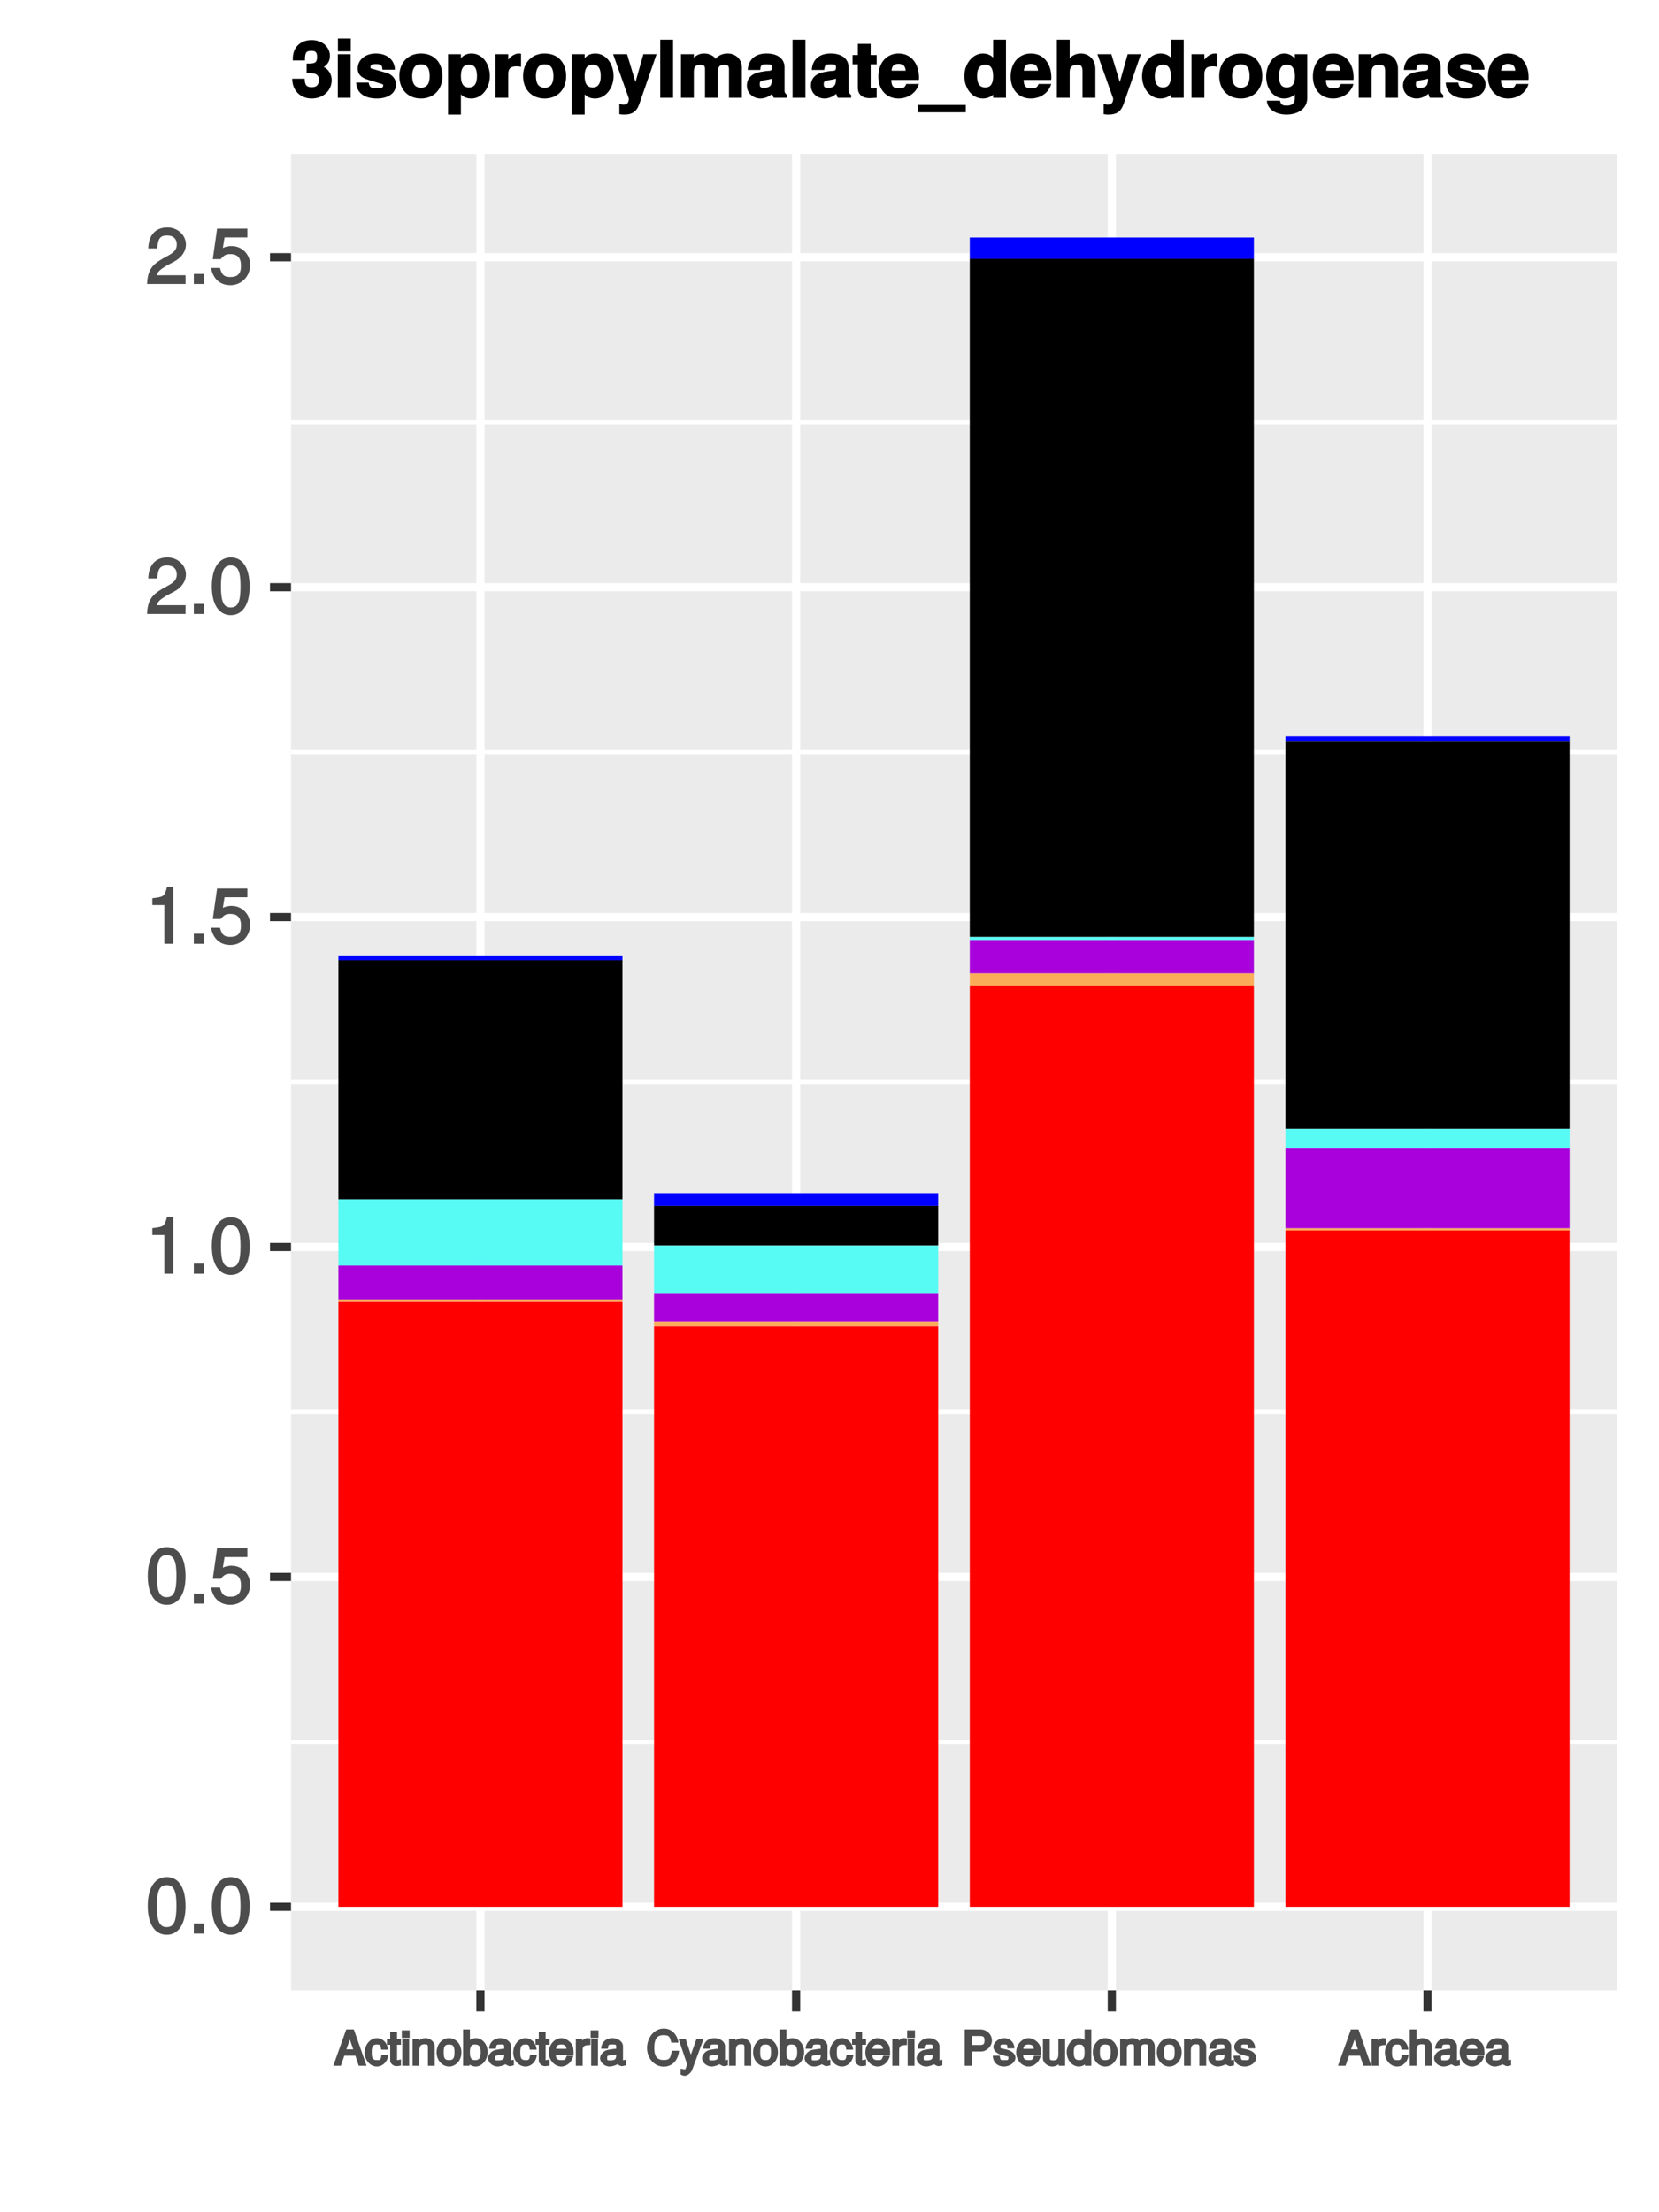 <?xml version="1.0" encoding="UTF-8"?>
<svg xmlns="http://www.w3.org/2000/svg" xmlns:xlink="http://www.w3.org/1999/xlink" width="216pt" height="288pt" viewBox="0 0 216 288" version="1.1">
<defs>
<g>
<symbol overflow="visible" id="glyph0-0">
<path style="stroke:none;" d=""/>
</symbol>
<symbol overflow="visible" id="glyph0-1">
<path style="stroke:none;" d="M 5.203 -3.547 C 5.203 -6 4.297 -7.359 2.75 -7.359 C 1.219 -7.359 0.281 -5.984 0.281 -3.594 C 0.281 -1.203 1.234 0.156 2.75 0.156 C 4.25 0.156 5.203 -1.203 5.203 -3.547 Z M 4.016 -3.625 C 4.016 -1.609 3.703 -0.844 2.734 -0.844 C 1.797 -0.844 1.469 -1.656 1.469 -3.594 C 1.469 -5.531 1.797 -6.312 2.75 -6.312 C 3.703 -6.312 4.016 -5.516 4.016 -3.625 Z M 4.016 -3.625 "/>
</symbol>
<symbol overflow="visible" id="glyph0-2">
<path style="stroke:none;" d="M 2.047 -0.125 L 2.047 -1.312 L 0.719 -1.312 L 0.719 0 L 2.047 0 Z M 2.047 -0.125 "/>
</symbol>
<symbol overflow="visible" id="glyph0-3">
<path style="stroke:none;" d="M 5.266 -2.484 C 5.266 -3.875 4.203 -4.938 2.844 -4.938 C 2.344 -4.938 1.828 -4.766 1.719 -4.688 L 1.938 -6.062 L 4.906 -6.062 L 4.906 -7.203 L 0.969 -7.203 L 0.406 -3.234 L 1.438 -3.234 C 1.891 -3.766 2.125 -3.891 2.688 -3.891 C 3.625 -3.891 4.078 -3.406 4.078 -2.359 C 4.078 -1.344 3.641 -0.906 2.688 -0.906 C 1.906 -0.906 1.578 -1.156 1.344 -2.094 L 0.172 -2.094 C 0.484 -0.547 1.438 0.156 2.703 0.156 C 4.125 0.156 5.266 -0.984 5.266 -2.484 Z M 5.266 -2.484 "/>
</symbol>
<symbol overflow="visible" id="glyph0-4">
<path style="stroke:none;" d="M 3.609 -0.125 L 3.609 -7.359 L 2.781 -7.359 C 2.438 -6.125 2.375 -6.125 0.875 -5.938 L 0.875 -5.047 L 2.438 -5.047 L 2.438 0 L 3.609 0 Z M 3.609 -0.125 "/>
</symbol>
<symbol overflow="visible" id="glyph0-5">
<path style="stroke:none;" d="M 5.25 -5.141 C 5.25 -6.344 4.188 -7.359 2.844 -7.359 C 1.391 -7.359 0.406 -6.484 0.344 -4.625 L 1.516 -4.625 C 1.594 -5.953 1.938 -6.312 2.812 -6.312 C 3.609 -6.312 4.062 -5.875 4.062 -5.125 C 4.062 -4.562 3.766 -4.188 3.141 -3.812 L 2.219 -3.297 C 0.734 -2.453 0.266 -1.688 0.188 0 L 5.203 0 L 5.203 -1.141 L 1.484 -1.141 C 1.562 -1.578 1.844 -1.859 2.703 -2.375 L 3.703 -2.906 C 4.703 -3.438 5.25 -4.266 5.25 -5.141 Z M 5.25 -5.141 "/>
</symbol>
<symbol overflow="visible" id="glyph1-0">
<path style="stroke:none;" d=""/>
</symbol>
<symbol overflow="visible" id="glyph1-1">
<path style="stroke:none;" d="M 4.109 -0.188 L 2.516 -4.734 L 1.531 -4.734 L -0.156 0 L 0.828 0 L 1.281 -1.312 L 2.719 -1.312 L 3.156 0 L 4.172 0 Z M 2.688 -2.141 L 1.547 -2.141 L 2.203 -3.953 L 1.812 -3.953 L 2.438 -2.141 Z M 2.688 -2.141 "/>
</symbol>
<symbol overflow="visible" id="glyph1-2">
<path style="stroke:none;" d="M 2.859 -1.438 L 2.188 -1.438 C 2.078 -0.75 2.016 -0.734 1.594 -0.734 C 1.031 -0.734 0.906 -0.984 0.906 -1.719 C 0.906 -2.516 1.031 -2.766 1.578 -2.766 C 2 -2.766 2.062 -2.703 2.141 -2.094 L 3.031 -2.094 C 2.953 -3.031 2.281 -3.594 1.578 -3.594 C 0.734 -3.594 -0.016 -2.766 -0.016 -1.719 C -0.016 -0.703 0.719 0.094 1.578 0.094 C 2.328 0.094 3 -0.547 3.062 -1.438 Z M 2.859 -1.438 "/>
</symbol>
<symbol overflow="visible" id="glyph1-3">
<path style="stroke:none;" d="M 1.719 -0.188 L 1.719 -0.828 C 1.453 -0.766 1.375 -0.75 1.281 -0.75 C 1.062 -0.75 1.203 -0.641 1.203 -0.859 L 1.203 -2.734 L 1.719 -2.734 L 1.719 -3.5 L 1.203 -3.5 L 1.203 -4.375 L 0.312 -4.375 L 0.312 -3.5 L -0.109 -3.5 L -0.109 -2.734 L 0.312 -2.734 L 0.312 -0.641 C 0.312 -0.312 0.719 0.047 1.109 0.047 C 1.234 0.047 1.359 0.031 1.719 -0.031 Z M 1.719 -0.188 "/>
</symbol>
<symbol overflow="visible" id="glyph1-4">
<path style="stroke:none;" d="M 1.109 -0.188 L 1.109 -3.5 L 0.219 -3.5 L 0.219 0 L 1.109 0 Z M 1.172 -3.797 L 1.172 -4.609 L 0.156 -4.609 L 0.156 -3.625 L 1.172 -3.625 Z M 1.172 -3.797 "/>
</symbol>
<symbol overflow="visible" id="glyph1-5">
<path style="stroke:none;" d="M 3.109 -0.188 L 3.109 -2.562 C 3.109 -3.078 2.531 -3.594 1.922 -3.594 C 1.453 -3.594 1.016 -3.359 0.75 -2.922 L 1.078 -2.797 L 1.078 -3.5 L 0.219 -3.5 L 0.219 0 L 1.109 0 L 1.109 -1.906 C 1.109 -2.562 1.266 -2.797 1.781 -2.797 C 2.172 -2.797 2.219 -2.734 2.219 -2.359 L 2.219 0 L 3.109 0 Z M 3.109 -0.188 "/>
</symbol>
<symbol overflow="visible" id="glyph1-6">
<path style="stroke:none;" d="M 3.25 -1.734 C 3.25 -2.812 2.531 -3.594 1.625 -3.594 C 0.75 -3.594 0.016 -2.812 0.016 -1.75 C 0.016 -0.703 0.75 0.094 1.641 0.094 C 2.516 0.094 3.25 -0.703 3.25 -1.734 Z M 2.344 -1.734 C 2.344 -1 2.188 -0.734 1.641 -0.734 C 1.078 -0.734 0.938 -0.984 0.938 -1.75 C 0.938 -2.516 1.078 -2.766 1.641 -2.766 C 2.203 -2.766 2.344 -2.516 2.344 -1.734 Z M 2.344 -1.734 "/>
</symbol>
<symbol overflow="visible" id="glyph1-7">
<path style="stroke:none;" d="M 3.328 -1.781 C 3.328 -2.812 2.625 -3.594 1.797 -3.594 C 1.359 -3.594 0.922 -3.375 0.688 -3.031 L 1.016 -2.891 L 1.016 -4.734 L 0.125 -4.734 L 0.125 0 L 0.969 0 L 0.969 -0.625 L 0.641 -0.5 C 0.875 -0.141 1.328 0.094 1.766 0.094 C 2.594 0.094 3.328 -0.766 3.328 -1.781 Z M 2.422 -1.766 C 2.422 -1.047 2.25 -0.734 1.703 -0.734 C 1.172 -0.734 1.016 -1.031 1.016 -1.75 C 1.016 -2.484 1.172 -2.797 1.703 -2.766 C 2.25 -2.766 2.422 -2.453 2.422 -1.766 Z M 2.422 -1.766 "/>
</symbol>
<symbol overflow="visible" id="glyph1-8">
<path style="stroke:none;" d="M 3.406 -0.188 L 3.406 -0.797 C 3.156 -0.734 3.125 -0.734 3.109 -0.734 C 2.922 -0.734 3.031 -0.641 3.031 -0.797 L 3.031 -2.562 C 3.031 -3.109 2.422 -3.594 1.656 -3.594 C 0.891 -3.594 0.219 -3.125 0.188 -2.219 L 1.062 -2.219 C 1.125 -2.781 1.156 -2.766 1.625 -2.766 C 2.078 -2.766 2.141 -2.781 2.141 -2.484 L 2.141 -2.359 C 2.141 -2.141 2.203 -2.234 1.812 -2.188 C 1.109 -2.094 1 -2.062 0.797 -1.984 C 0.438 -1.844 0.047 -1.375 0.047 -1 C 0.047 -0.422 0.641 0.094 1.281 0.094 C 1.688 0.094 2.203 -0.125 2.25 -0.172 C 2.203 -0.312 2.625 0.047 2.875 0.047 C 2.969 0.047 3.047 0.031 3.406 -0.062 Z M 2.141 -1.266 C 2.141 -0.812 1.875 -0.703 1.391 -0.703 C 1 -0.703 0.969 -0.672 0.969 -1.016 C 0.969 -1.344 1 -1.297 1.531 -1.375 C 2.062 -1.453 2.172 -1.469 2.141 -1.469 Z M 2.141 -1.266 "/>
</symbol>
<symbol overflow="visible" id="glyph1-9">
<path style="stroke:none;" d="M 3.266 -1.609 C 3.266 -2.062 3.234 -2.359 3.141 -2.594 C 2.938 -3.109 2.266 -3.594 1.688 -3.594 C 0.797 -3.594 0.047 -2.766 0.047 -1.734 C 0.047 -0.703 0.781 0.094 1.672 0.094 C 2.391 0.094 3.078 -0.5 3.234 -1.312 L 2.375 -1.312 C 2.172 -0.719 2.094 -0.734 1.688 -0.734 C 1.156 -0.734 0.969 -0.891 0.953 -1.422 L 3.266 -1.422 Z M 2.672 -1.922 C 2.672 -1.922 2.406 -2.156 2.438 -2.203 L 0.984 -2.203 C 1.016 -2.578 1.172 -2.766 1.672 -2.766 C 2.172 -2.766 2.344 -2.547 2.344 -2.047 Z M 2.672 -1.922 "/>
</symbol>
<symbol overflow="visible" id="glyph1-10">
<path style="stroke:none;" d="M 2.125 -2.891 L 2.125 -3.547 C 1.844 -3.594 1.797 -3.594 1.734 -3.594 C 1.406 -3.594 1.031 -3.344 0.734 -2.875 L 1.062 -2.75 L 1.062 -3.5 L 0.219 -3.5 L 0.219 0 L 1.109 0 L 1.109 -1.812 C 1.109 -2.516 1.156 -2.688 2.125 -2.703 Z M 2.125 -2.891 "/>
</symbol>
<symbol overflow="visible" id="glyph1-11">
<path style="stroke:none;" d="M 4.062 -1.953 L 3.312 -1.953 C 3.156 -0.953 3 -0.75 2.266 -0.75 C 1.391 -0.75 1.031 -1.234 1.031 -2.328 C 1.031 -3.438 1.375 -3.984 2.219 -3.984 C 2.906 -3.984 3.062 -3.859 3.25 -3.016 L 4.188 -3.016 C 3.984 -4.156 3.25 -4.844 2.281 -4.844 C 0.953 -4.844 0.094 -3.594 0.094 -2.312 C 0.094 -1.031 0.984 0.109 2.266 0.109 C 3.328 0.109 4.125 -0.641 4.266 -1.953 Z M 4.062 -1.953 "/>
</symbol>
<symbol overflow="visible" id="glyph1-12">
<path style="stroke:none;" d="M 2.875 -3.5 L 2.203 -3.5 L 1.266 -0.875 L 1.656 -0.875 L 0.781 -3.5 L -0.141 -3.5 L 0.984 -0.172 L 0.797 0.328 C 0.703 0.547 0.797 0.453 0.594 0.453 C 0.516 0.453 0.438 0.438 0.125 0.375 L 0.125 1.141 C 0.281 1.234 0.531 1.312 0.656 1.312 C 1.016 1.312 1.5 0.938 1.656 0.484 L 3.125 -3.5 Z M 2.875 -3.5 "/>
</symbol>
<symbol overflow="visible" id="glyph1-13">
<path style="stroke:none;" d="M 3.891 -3.266 C 3.891 -4.094 3.219 -4.734 2.359 -4.734 L 0.344 -4.734 L 0.344 0 L 1.297 0 L 1.297 -1.859 L 2.484 -1.859 C 3.203 -1.859 3.891 -2.547 3.891 -3.266 Z M 2.922 -3.297 C 2.922 -2.812 2.797 -2.703 2.266 -2.703 L 1.297 -2.703 L 1.297 -3.875 L 2.266 -3.875 C 2.797 -3.875 2.922 -3.781 2.922 -3.297 Z M 2.922 -3.297 "/>
</symbol>
<symbol overflow="visible" id="glyph1-14">
<path style="stroke:none;" d="M 2.953 -1.062 C 2.953 -1.531 2.484 -1.938 1.859 -2.094 L 1.391 -2.203 C 0.984 -2.297 1 -2.25 1 -2.484 C 1 -2.766 1.062 -2.766 1.469 -2.766 C 1.875 -2.766 1.891 -2.781 1.906 -2.266 L 2.812 -2.266 C 2.812 -3.062 2.219 -3.594 1.484 -3.594 C 0.75 -3.594 0.078 -3.031 0.078 -2.453 C 0.078 -1.969 0.531 -1.547 1.281 -1.375 L 1.75 -1.25 C 2.094 -1.172 2.031 -1.25 2.031 -1.016 C 2.031 -0.719 1.938 -0.734 1.5 -0.734 C 1.047 -0.734 0.984 -0.656 0.906 -1.312 L 0 -1.312 C 0.031 -0.406 0.641 0.094 1.453 0.094 C 2.25 0.094 2.953 -0.453 2.953 -1.062 Z M 2.953 -1.062 "/>
</symbol>
<symbol overflow="visible" id="glyph1-15">
<path style="stroke:none;" d="M 3.078 -0.188 L 3.078 -3.5 L 2.203 -3.5 L 2.203 -1.594 C 2.203 -0.953 2.062 -0.703 1.531 -0.703 C 1.141 -0.703 1.078 -0.766 1.078 -1.141 L 1.078 -3.5 L 0.188 -3.5 L 0.188 -0.953 C 0.188 -0.422 0.781 0.094 1.391 0.094 C 1.859 0.094 2.281 -0.125 2.578 -0.547 L 2.25 -0.672 L 2.25 0 L 3.078 0 Z M 3.078 -0.188 "/>
</symbol>
<symbol overflow="visible" id="glyph1-16">
<path style="stroke:none;" d="M 3.156 -0.188 L 3.156 -4.734 L 2.281 -4.734 L 2.281 -2.922 L 2.609 -3.047 C 2.391 -3.375 1.922 -3.594 1.5 -3.594 C 0.688 -3.594 -0.047 -2.781 -0.047 -1.781 C -0.047 -0.719 0.672 0.094 1.531 0.094 C 1.953 0.094 2.391 -0.125 2.656 -0.516 L 2.328 -0.641 L 2.328 0 L 3.156 0 Z M 2.281 -1.734 C 2.281 -1.016 2.125 -0.734 1.594 -0.734 C 1.047 -0.734 0.875 -1.016 0.875 -1.75 C 0.875 -2.484 1.047 -2.766 1.594 -2.766 C 2.125 -2.766 2.281 -2.469 2.281 -1.734 Z M 2.281 -1.734 "/>
</symbol>
<symbol overflow="visible" id="glyph1-17">
<path style="stroke:none;" d="M 4.75 -0.188 L 4.75 -2.531 C 4.75 -3.109 4.25 -3.594 3.656 -3.594 C 3.234 -3.594 2.844 -3.406 2.719 -3.25 C 2.641 -3.391 2.25 -3.594 1.844 -3.594 C 1.422 -3.594 1.016 -3.391 0.75 -3 L 1.078 -2.875 L 1.078 -3.5 L 0.234 -3.5 L 0.234 0 L 1.109 0 L 1.109 -2.156 C 1.109 -2.609 1.25 -2.797 1.656 -2.797 C 2.031 -2.797 2.047 -2.75 2.047 -2.344 L 2.047 0 L 2.938 0 L 2.938 -2.156 C 2.938 -2.609 3.078 -2.797 3.484 -2.797 C 3.859 -2.797 3.859 -2.734 3.859 -2.344 L 3.859 0 L 4.75 0 Z M 4.75 -0.188 "/>
</symbol>
<symbol overflow="visible" id="glyph1-18">
<path style="stroke:none;" d="M 3.109 -0.188 L 3.109 -2.562 C 3.109 -3.078 2.531 -3.594 1.922 -3.594 C 1.484 -3.594 1.078 -3.406 0.781 -3.016 L 1.109 -2.891 L 1.109 -4.734 L 0.219 -4.734 L 0.219 0 L 1.109 0 L 1.109 -1.906 C 1.109 -2.562 1.25 -2.797 1.766 -2.797 C 2.125 -2.797 2.219 -2.766 2.219 -2.359 L 2.219 0 L 3.109 0 Z M 3.109 -0.188 "/>
</symbol>
<symbol overflow="visible" id="glyph2-0">
<path style="stroke:none;" d=""/>
</symbol>
<symbol overflow="visible" id="glyph2-1">
<path style="stroke:none;" d="M 5.297 -2.312 C 5.297 -3.141 4.797 -3.75 4.266 -4.016 C 4.75 -4.312 5.062 -4.797 5.062 -5.438 C 5.062 -6.625 4.047 -7.516 2.688 -7.516 C 1.312 -7.516 0.234 -6.656 0.234 -5.109 L 0.234 -4.859 L 1.812 -4.859 C 1.812 -5.875 1.953 -6.109 2.656 -6.109 C 3.203 -6.109 3.391 -5.906 3.391 -5.312 C 3.391 -4.594 3.125 -4.453 2.297 -4.453 L 2.031 -4.453 L 2.031 -3.234 C 3.219 -3.234 3.625 -3.062 3.625 -2.312 C 3.625 -1.688 3.312 -1.375 2.703 -1.375 C 2.047 -1.375 1.781 -1.625 1.781 -2.484 L 0.156 -2.484 C 0.156 -0.938 1.234 0.094 2.688 0.094 C 4.188 0.094 5.297 -0.938 5.297 -2.312 Z M 5.297 -2.312 "/>
</symbol>
<symbol overflow="visible" id="glyph2-2">
<path style="stroke:none;" d="M 2.203 -0.125 L 2.203 -5.672 L 0.531 -5.672 L 0.531 0 L 2.203 0 Z M 2.219 -6.188 L 2.219 -7.719 L 0.547 -7.719 L 0.547 -6.047 L 2.219 -6.047 Z M 2.219 -6.188 "/>
</symbol>
<symbol overflow="visible" id="glyph2-3">
<path style="stroke:none;" d="M 5.328 -1.734 L 5.328 -1.797 C 5.328 -2.422 4.844 -3.016 4.141 -3.234 L 2.375 -3.734 C 1.984 -3.844 2.016 -3.797 2.016 -4.016 C 2.016 -4.312 2.203 -4.391 2.688 -4.391 C 3.359 -4.391 3.547 -4.281 3.562 -3.656 L 5.188 -3.656 C 5.156 -4.938 4.156 -5.766 2.703 -5.766 C 1.328 -5.766 0.344 -4.938 0.344 -3.812 C 0.344 -3.156 0.656 -2.672 1.656 -2.359 L 3.328 -1.844 C 3.688 -1.734 3.656 -1.75 3.656 -1.594 C 3.656 -1.266 3.406 -1.281 2.766 -1.281 C 2.125 -1.281 1.906 -1.266 1.766 -1.984 L 0.141 -1.984 C 0.188 -0.656 1.203 0.094 2.844 0.094 C 4.359 0.094 5.328 -0.641 5.328 -1.734 Z M 5.328 -1.734 "/>
</symbol>
<symbol overflow="visible" id="glyph2-4">
<path style="stroke:none;" d="M 5.812 -2.797 C 5.812 -4.625 4.703 -5.766 3.016 -5.766 C 1.359 -5.766 0.203 -4.594 0.203 -2.828 C 0.203 -1.047 1.359 0.094 3.016 0.094 C 4.656 0.094 5.812 -1.062 5.812 -2.797 Z M 4.156 -2.812 C 4.156 -1.797 3.766 -1.312 3.016 -1.312 C 2.266 -1.312 1.875 -1.797 1.875 -2.828 C 1.875 -3.859 2.266 -4.359 3.016 -4.359 C 3.797 -4.359 4.156 -3.875 4.156 -2.812 Z M 4.156 -2.812 "/>
</symbol>
<symbol overflow="visible" id="glyph2-5">
<path style="stroke:none;" d="M 5.875 -2.828 C 5.875 -4.438 4.891 -5.766 3.484 -5.766 C 2.797 -5.766 2.219 -5.438 1.875 -4.828 L 2.109 -4.734 L 2.109 -5.672 L 0.438 -5.672 L 0.438 2.188 L 2.109 2.188 L 2.109 -0.844 L 1.875 -0.766 C 2.219 -0.156 2.797 0.094 3.484 0.094 C 4.781 0.094 5.875 -1.188 5.875 -2.828 Z M 4.203 -2.812 C 4.203 -1.828 3.844 -1.344 3.156 -1.344 C 2.453 -1.344 2.109 -1.812 2.109 -2.828 C 2.109 -3.844 2.453 -4.312 3.156 -4.312 C 3.875 -4.312 4.203 -3.844 4.203 -2.812 Z M 4.203 -2.812 "/>
</symbol>
<symbol overflow="visible" id="glyph2-6">
<path style="stroke:none;" d="M 3.828 -4.188 L 3.828 -5.734 C 3.625 -5.766 3.562 -5.766 3.531 -5.766 C 2.891 -5.766 2.188 -5.203 1.891 -4.469 L 2.156 -4.469 L 2.156 -5.672 L 0.484 -5.672 L 0.484 0 L 2.156 0 L 2.156 -3 C 2.156 -3.812 2.438 -4.094 3.266 -4.094 C 3.406 -4.094 3.516 -4.094 3.828 -4.031 Z M 3.828 -4.188 "/>
</symbol>
<symbol overflow="visible" id="glyph2-7">
<path style="stroke:none;" d="M 5.375 -5.672 L 3.844 -5.672 L 2.688 -1.594 L 2.953 -1.594 L 1.719 -5.672 L -0.094 -5.672 L 1.953 0.094 L 1.953 0.125 C 1.953 0.641 1.719 0.891 1.234 0.891 C 1.125 0.891 1.047 0.875 0.719 0.797 L 0.719 2.141 C 1.062 2.188 1.188 2.188 1.359 2.188 C 2.297 2.188 2.922 1.891 3.297 0.859 L 5.562 -5.672 Z M 5.375 -5.672 "/>
</symbol>
<symbol overflow="visible" id="glyph2-8">
<path style="stroke:none;" d="M 2.203 -0.125 L 2.203 -7.562 L 0.531 -7.562 L 0.531 0 L 2.203 0 Z M 2.203 -0.125 "/>
</symbol>
<symbol overflow="visible" id="glyph2-9">
<path style="stroke:none;" d="M 8.375 -0.125 L 8.375 -3.953 C 8.375 -5 7.594 -5.766 6.516 -5.766 C 5.844 -5.766 5.266 -5.484 4.953 -5.062 C 4.766 -5.438 4.141 -5.766 3.469 -5.766 C 2.844 -5.766 2.344 -5.516 1.891 -4.953 L 2.125 -4.859 L 2.125 -5.672 L 0.453 -5.672 L 0.453 0 L 2.125 0 L 2.125 -3.375 C 2.125 -4.031 2.359 -4.297 2.953 -4.297 C 3.438 -4.297 3.578 -4.156 3.578 -3.734 L 3.578 0 L 5.25 0 L 5.25 -3.375 C 5.25 -4.031 5.484 -4.297 6.078 -4.297 C 6.547 -4.297 6.703 -4.156 6.703 -3.734 L 6.703 0 L 8.375 0 Z M 8.375 -0.125 "/>
</symbol>
<symbol overflow="visible" id="glyph2-10">
<path style="stroke:none;" d="M 5.375 -0.125 L 5.375 -0.359 C 5.078 -0.625 5.047 -0.688 5.047 -0.953 L 5.047 -3.953 C 5.047 -5.062 4.172 -5.766 2.703 -5.766 C 1.25 -5.766 0.344 -5 0.25 -3.625 L 1.875 -3.625 C 1.953 -4.312 2.047 -4.359 2.734 -4.359 C 3.281 -4.359 3.406 -4.312 3.406 -3.953 C 3.406 -3.375 3.125 -3.578 2.438 -3.453 L 1.875 -3.359 C 0.797 -3.172 0.141 -2.562 0.141 -1.594 C 0.141 -0.547 1.016 0.094 1.922 0.094 C 2.516 0.094 3.156 -0.203 3.656 -0.719 L 3.422 -0.812 C 3.422 -0.531 3.484 -0.203 3.656 0 L 5.375 0 Z M 3.406 -2.438 C 3.406 -1.625 3.156 -1.312 2.438 -1.312 C 1.969 -1.312 1.812 -1.344 1.812 -1.75 C 1.812 -2.156 1.906 -2.188 2.484 -2.297 L 2.953 -2.375 C 3.328 -2.453 3.484 -2.516 3.406 -2.469 Z M 3.406 -2.438 "/>
</symbol>
<symbol overflow="visible" id="glyph2-11">
<path style="stroke:none;" d="M 3.141 -0.125 L 3.141 -1.266 C 2.875 -1.234 2.797 -1.219 2.688 -1.219 C 2.312 -1.219 2.359 -1.188 2.359 -1.672 L 2.359 -4.359 L 3.141 -4.359 L 3.141 -5.562 L 2.359 -5.562 L 2.359 -7.016 L 0.688 -7.016 L 0.688 -5.562 L 0 -5.562 L 0 -4.359 L 0.688 -4.359 L 0.688 -1.297 C 0.688 -0.438 1.281 0.047 2.203 0.047 C 2.516 0.047 2.766 0.016 3.141 0 Z M 3.141 -0.125 "/>
</symbol>
<symbol overflow="visible" id="glyph2-12">
<path style="stroke:none;" d="M 5.375 -2.625 C 5.375 -4.484 4.312 -5.766 2.719 -5.766 C 1.172 -5.766 0.078 -4.562 0.078 -2.766 C 0.078 -1.031 1.156 0.094 2.688 0.094 C 3.906 0.094 5.016 -0.594 5.359 -1.797 L 3.703 -1.797 C 3.547 -1.266 3.25 -1.25 2.734 -1.25 C 2.078 -1.25 1.797 -1.406 1.766 -2.328 L 5.359 -2.328 Z M 3.797 -3.531 L 1.797 -3.531 C 1.859 -4.141 2.078 -4.422 2.703 -4.422 C 3.297 -4.422 3.578 -4.156 3.641 -3.531 Z M 3.797 -3.531 "/>
</symbol>
<symbol overflow="visible" id="glyph2-13">
<path style="stroke:none;" d="M 5.906 1.766 L 5.906 0.938 L -0.359 0.938 L -0.359 1.891 L 5.906 1.891 Z M 5.906 1.766 "/>
</symbol>
<symbol overflow="visible" id="glyph2-14">
<path style="stroke:none;" d="M 5.578 -0.125 L 5.578 -7.562 L 3.906 -7.562 L 3.906 -4.828 L 4.141 -4.938 C 3.797 -5.469 3.234 -5.766 2.562 -5.766 C 1.266 -5.766 0.156 -4.453 0.156 -2.812 C 0.156 -1.297 1.125 0.094 2.562 0.094 C 3.234 0.094 3.797 -0.203 4.141 -0.656 L 3.906 -0.75 L 3.906 0 L 5.578 0 Z M 3.906 -2.797 C 3.906 -1.812 3.562 -1.344 2.875 -1.344 C 2.172 -1.344 1.812 -1.828 1.812 -2.812 C 1.812 -3.812 2.172 -4.312 2.875 -4.312 C 3.578 -4.312 3.906 -3.828 3.906 -2.797 Z M 3.906 -2.797 "/>
</symbol>
<symbol overflow="visible" id="glyph2-15">
<path style="stroke:none;" d="M 5.547 -0.125 L 5.547 -3.75 C 5.547 -5.016 4.672 -5.766 3.656 -5.766 C 2.953 -5.766 2.359 -5.438 1.969 -4.844 L 2.203 -4.75 L 2.203 -7.562 L 0.531 -7.562 L 0.531 0 L 2.203 0 L 2.203 -3.375 C 2.203 -3.984 2.516 -4.297 3.156 -4.297 C 3.656 -4.297 3.875 -4.156 3.875 -3.438 L 3.875 0 L 5.547 0 Z M 5.547 -0.125 "/>
</symbol>
<symbol overflow="visible" id="glyph2-16">
<path style="stroke:none;" d="M 5.547 0.047 L 5.547 -5.672 L 3.938 -5.672 L 3.938 -4.703 L 4.172 -4.797 C 3.75 -5.438 3.203 -5.766 2.578 -5.766 C 1.297 -5.766 0.203 -4.438 0.203 -2.766 C 0.203 -1.094 1.219 0.094 2.547 0.094 C 3.188 0.094 3.656 -0.141 4.172 -0.656 L 3.938 -0.75 L 3.938 0.047 C 3.938 0.703 3.594 1.016 2.891 1.016 C 2.359 1.016 2.141 0.938 2 0.375 L 0.297 0.375 C 0.328 1.406 1.359 2.188 2.844 2.188 C 4.469 2.188 5.547 1.312 5.547 0.047 Z M 3.953 -2.797 C 3.953 -1.812 3.594 -1.344 2.859 -1.344 C 2.203 -1.344 1.875 -1.812 1.875 -2.797 C 1.875 -3.812 2.203 -4.312 2.875 -4.312 C 3.578 -4.312 3.953 -3.797 3.953 -2.797 Z M 3.953 -2.797 "/>
</symbol>
<symbol overflow="visible" id="glyph2-17">
<path style="stroke:none;" d="M 5.594 -0.125 L 5.594 -3.75 C 5.594 -4.938 4.797 -5.766 3.656 -5.766 C 2.922 -5.766 2.328 -5.453 1.938 -4.844 L 2.156 -4.75 L 2.156 -5.672 L 0.484 -5.672 L 0.484 0 L 2.156 0 L 2.156 -3.375 C 2.156 -4.016 2.484 -4.297 3.156 -4.297 C 3.766 -4.297 3.922 -4.094 3.922 -3.453 L 3.922 0 L 5.594 0 Z M 5.594 -0.125 "/>
</symbol>
</g>
<clipPath id="clip1">
  <path d="M 37.891 20.055 L 211 20.055 L 211 260 L 37.891 260 Z M 37.891 20.055 "/>
</clipPath>
<clipPath id="clip2">
  <path d="M 37.891 226 L 211 226 L 211 228 L 37.891 228 Z M 37.891 226 "/>
</clipPath>
<clipPath id="clip3">
  <path d="M 37.891 183 L 211 183 L 211 185 L 37.891 185 Z M 37.891 183 "/>
</clipPath>
<clipPath id="clip4">
  <path d="M 37.891 140 L 211 140 L 211 142 L 37.891 142 Z M 37.891 140 "/>
</clipPath>
<clipPath id="clip5">
  <path d="M 37.891 97 L 211 97 L 211 99 L 37.891 99 Z M 37.891 97 "/>
</clipPath>
<clipPath id="clip6">
  <path d="M 37.891 54 L 211 54 L 211 56 L 37.891 56 Z M 37.891 54 "/>
</clipPath>
<clipPath id="clip7">
  <path d="M 37.891 247 L 211.52 247 L 211.52 249 L 37.891 249 Z M 37.891 247 "/>
</clipPath>
<clipPath id="clip8">
  <path d="M 37.891 204 L 211.52 204 L 211.52 206 L 37.891 206 Z M 37.891 204 "/>
</clipPath>
<clipPath id="clip9">
  <path d="M 37.891 161 L 211.52 161 L 211.52 163 L 37.891 163 Z M 37.891 161 "/>
</clipPath>
<clipPath id="clip10">
  <path d="M 37.891 118 L 211.52 118 L 211.52 120 L 37.891 120 Z M 37.891 118 "/>
</clipPath>
<clipPath id="clip11">
  <path d="M 37.891 75 L 211.52 75 L 211.52 77 L 37.891 77 Z M 37.891 75 "/>
</clipPath>
<clipPath id="clip12">
  <path d="M 37.891 32 L 211.52 32 L 211.52 35 L 37.891 35 Z M 37.891 32 "/>
</clipPath>
<clipPath id="clip13">
  <path d="M 62 20.055 L 64 20.055 L 64 260 L 62 260 Z M 62 20.055 "/>
</clipPath>
<clipPath id="clip14">
  <path d="M 103 20.055 L 105 20.055 L 105 260 L 103 260 Z M 103 20.055 "/>
</clipPath>
<clipPath id="clip15">
  <path d="M 144 20.055 L 146 20.055 L 146 260 L 144 260 Z M 144 20.055 "/>
</clipPath>
<clipPath id="clip16">
  <path d="M 185 20.055 L 187 20.055 L 187 260 L 185 260 Z M 185 20.055 "/>
</clipPath>
</defs>
<g id="surface5972">
<rect x="0" y="0" width="216" height="288" style="fill:rgb(100%,100%,100%);fill-opacity:1;stroke:none;"/>
<rect x="0" y="0" width="216" height="288" style="fill:rgb(100%,100%,100%);fill-opacity:1;stroke:none;"/>
<path style="fill:none;stroke-width:1.067;stroke-linecap:round;stroke-linejoin:round;stroke:rgb(100%,100%,100%);stroke-opacity:1;stroke-miterlimit:10;" d="M 0 288 L 216 288 L 216 0 L 0 0 Z M 0 288 "/>
<g clip-path="url(#clip1)" clip-rule="nonzero">
<path style=" stroke:none;fill-rule:nonzero;fill:rgb(92.157%,92.157%,92.157%);fill-opacity:1;" d="M 37.891 259.109 L 210.52 259.109 L 210.52 20.055 L 37.891 20.055 Z M 37.891 259.109 "/>
</g>
<g clip-path="url(#clip2)" clip-rule="nonzero">
<path style="fill:none;stroke-width:0.533;stroke-linecap:butt;stroke-linejoin:round;stroke:rgb(100%,100%,100%);stroke-opacity:1;stroke-miterlimit:10;" d="M 37.891 226.77 L 210.52 226.77 "/>
</g>
<g clip-path="url(#clip3)" clip-rule="nonzero">
<path style="fill:none;stroke-width:0.533;stroke-linecap:butt;stroke-linejoin:round;stroke:rgb(100%,100%,100%);stroke-opacity:1;stroke-miterlimit:10;" d="M 37.891 183.82 L 210.52 183.82 "/>
</g>
<g clip-path="url(#clip4)" clip-rule="nonzero">
<path style="fill:none;stroke-width:0.533;stroke-linecap:butt;stroke-linejoin:round;stroke:rgb(100%,100%,100%);stroke-opacity:1;stroke-miterlimit:10;" d="M 37.891 140.867 L 210.52 140.867 "/>
</g>
<g clip-path="url(#clip5)" clip-rule="nonzero">
<path style="fill:none;stroke-width:0.533;stroke-linecap:butt;stroke-linejoin:round;stroke:rgb(100%,100%,100%);stroke-opacity:1;stroke-miterlimit:10;" d="M 37.891 97.918 L 210.52 97.918 "/>
</g>
<g clip-path="url(#clip6)" clip-rule="nonzero">
<path style="fill:none;stroke-width:0.533;stroke-linecap:butt;stroke-linejoin:round;stroke:rgb(100%,100%,100%);stroke-opacity:1;stroke-miterlimit:10;" d="M 37.891 54.969 L 210.52 54.969 "/>
</g>
<g clip-path="url(#clip7)" clip-rule="nonzero">
<path style="fill:none;stroke-width:1.067;stroke-linecap:butt;stroke-linejoin:round;stroke:rgb(100%,100%,100%);stroke-opacity:1;stroke-miterlimit:10;" d="M 37.891 248.242 L 210.52 248.242 "/>
</g>
<g clip-path="url(#clip8)" clip-rule="nonzero">
<path style="fill:none;stroke-width:1.067;stroke-linecap:butt;stroke-linejoin:round;stroke:rgb(100%,100%,100%);stroke-opacity:1;stroke-miterlimit:10;" d="M 37.891 205.293 L 210.52 205.293 "/>
</g>
<g clip-path="url(#clip9)" clip-rule="nonzero">
<path style="fill:none;stroke-width:1.067;stroke-linecap:butt;stroke-linejoin:round;stroke:rgb(100%,100%,100%);stroke-opacity:1;stroke-miterlimit:10;" d="M 37.891 162.344 L 210.52 162.344 "/>
</g>
<g clip-path="url(#clip10)" clip-rule="nonzero">
<path style="fill:none;stroke-width:1.067;stroke-linecap:butt;stroke-linejoin:round;stroke:rgb(100%,100%,100%);stroke-opacity:1;stroke-miterlimit:10;" d="M 37.891 119.395 L 210.52 119.395 "/>
</g>
<g clip-path="url(#clip11)" clip-rule="nonzero">
<path style="fill:none;stroke-width:1.067;stroke-linecap:butt;stroke-linejoin:round;stroke:rgb(100%,100%,100%);stroke-opacity:1;stroke-miterlimit:10;" d="M 37.891 76.445 L 210.52 76.445 "/>
</g>
<g clip-path="url(#clip12)" clip-rule="nonzero">
<path style="fill:none;stroke-width:1.067;stroke-linecap:butt;stroke-linejoin:round;stroke:rgb(100%,100%,100%);stroke-opacity:1;stroke-miterlimit:10;" d="M 37.891 33.492 L 210.52 33.492 "/>
</g>
<g clip-path="url(#clip13)" clip-rule="nonzero">
<path style="fill:none;stroke-width:1.067;stroke-linecap:butt;stroke-linejoin:round;stroke:rgb(100%,100%,100%);stroke-opacity:1;stroke-miterlimit:10;" d="M 62.551 259.109 L 62.551 20.055 "/>
</g>
<g clip-path="url(#clip14)" clip-rule="nonzero">
<path style="fill:none;stroke-width:1.067;stroke-linecap:butt;stroke-linejoin:round;stroke:rgb(100%,100%,100%);stroke-opacity:1;stroke-miterlimit:10;" d="M 103.652 259.109 L 103.652 20.055 "/>
</g>
<g clip-path="url(#clip15)" clip-rule="nonzero">
<path style="fill:none;stroke-width:1.067;stroke-linecap:butt;stroke-linejoin:round;stroke:rgb(100%,100%,100%);stroke-opacity:1;stroke-miterlimit:10;" d="M 144.758 259.109 L 144.758 20.055 "/>
</g>
<g clip-path="url(#clip16)" clip-rule="nonzero">
<path style="fill:none;stroke-width:1.067;stroke-linecap:butt;stroke-linejoin:round;stroke:rgb(100%,100%,100%);stroke-opacity:1;stroke-miterlimit:10;" d="M 185.859 259.109 L 185.859 20.055 "/>
</g>
<path style=" stroke:none;fill-rule:nonzero;fill:rgb(100%,0%,0%);fill-opacity:1;" d="M 44.055 248.242 L 81.047 248.242 L 81.047 169.379 L 44.055 169.379 Z M 44.055 248.242 "/>
<path style=" stroke:none;fill-rule:nonzero;fill:rgb(98.039%,67.451%,34.51%);fill-opacity:1;" d="M 44.055 169.383 L 81.047 169.383 L 81.047 169.176 L 44.055 169.176 Z M 44.055 169.383 "/>
<path style=" stroke:none;fill-rule:nonzero;fill:rgb(66.275%,0.392%,85.882%);fill-opacity:1;" d="M 44.055 169.176 L 81.047 169.176 L 81.047 164.762 L 44.055 164.762 Z M 44.055 169.176 "/>
<path style=" stroke:none;fill-rule:nonzero;fill:rgb(34.51%,98.039%,95.686%);fill-opacity:1;" d="M 44.055 164.758 L 81.047 164.758 L 81.047 156.133 L 44.055 156.133 Z M 44.055 164.758 "/>
<path style=" stroke:none;fill-rule:nonzero;fill:rgb(0%,0%,0%);fill-opacity:1;" d="M 44.055 156.133 L 81.047 156.133 L 81.047 125.016 L 44.055 125.016 Z M 44.055 156.133 "/>
<path style=" stroke:none;fill-rule:nonzero;fill:rgb(0%,0%,100%);fill-opacity:1;" d="M 44.055 125.016 L 81.047 125.016 L 81.047 124.395 L 44.055 124.395 Z M 44.055 125.016 "/>
<path style=" stroke:none;fill-rule:nonzero;fill:rgb(100%,0%,0%);fill-opacity:1;" d="M 85.156 248.242 L 122.148 248.242 L 122.148 172.668 L 85.156 172.668 Z M 85.156 248.242 "/>
<path style=" stroke:none;fill-rule:nonzero;fill:rgb(98.039%,67.451%,34.51%);fill-opacity:1;" d="M 85.156 172.668 L 122.148 172.668 L 122.148 172.047 L 85.156 172.047 Z M 85.156 172.668 "/>
<path style=" stroke:none;fill-rule:nonzero;fill:rgb(66.275%,0.392%,85.882%);fill-opacity:1;" d="M 85.156 172.047 L 122.148 172.047 L 122.148 168.328 L 85.156 168.328 Z M 85.156 172.047 "/>
<path style=" stroke:none;fill-rule:nonzero;fill:rgb(34.51%,98.039%,95.686%);fill-opacity:1;" d="M 85.156 168.332 L 122.148 168.332 L 122.148 162.137 L 85.156 162.137 Z M 85.156 168.332 "/>
<path style=" stroke:none;fill-rule:nonzero;fill:rgb(0%,0%,0%);fill-opacity:1;" d="M 85.156 162.137 L 122.148 162.137 L 122.148 156.973 L 85.156 156.973 Z M 85.156 162.137 "/>
<path style=" stroke:none;fill-rule:nonzero;fill:rgb(0%,0%,100%);fill-opacity:1;" d="M 85.156 156.977 L 122.148 156.977 L 122.148 155.324 L 85.156 155.324 Z M 85.156 156.977 "/>
<path style=" stroke:none;fill-rule:nonzero;fill:rgb(100%,0%,0%);fill-opacity:1;" d="M 126.262 248.242 L 163.254 248.242 L 163.254 128.301 L 126.262 128.301 Z M 126.262 248.242 "/>
<path style=" stroke:none;fill-rule:nonzero;fill:rgb(98.039%,67.451%,34.51%);fill-opacity:1;" d="M 126.262 128.301 L 163.254 128.301 L 163.254 126.719 L 126.262 126.719 Z M 126.262 128.301 "/>
<path style=" stroke:none;fill-rule:nonzero;fill:rgb(66.275%,0.392%,85.882%);fill-opacity:1;" d="M 126.262 126.719 L 163.254 126.719 L 163.254 122.363 L 126.262 122.363 Z M 126.262 126.719 "/>
<path style=" stroke:none;fill-rule:nonzero;fill:rgb(34.51%,98.039%,95.686%);fill-opacity:1;" d="M 126.262 122.363 L 163.254 122.363 L 163.254 121.969 L 126.262 121.969 Z M 126.262 122.363 "/>
<path style=" stroke:none;fill-rule:nonzero;fill:rgb(0%,0%,0%);fill-opacity:1;" d="M 126.262 121.965 L 163.254 121.965 L 163.254 33.691 L 126.262 33.691 Z M 126.262 121.965 "/>
<path style=" stroke:none;fill-rule:nonzero;fill:rgb(0%,0%,100%);fill-opacity:1;" d="M 126.262 33.691 L 163.254 33.691 L 163.254 30.922 L 126.262 30.922 Z M 126.262 33.691 "/>
<path style=" stroke:none;fill-rule:nonzero;fill:rgb(100%,0%,0%);fill-opacity:1;" d="M 167.363 248.242 L 204.355 248.242 L 204.355 160.184 L 167.363 160.184 Z M 167.363 248.242 "/>
<path style=" stroke:none;fill-rule:nonzero;fill:rgb(98.039%,67.451%,34.51%);fill-opacity:1;" d="M 167.363 160.188 L 204.355 160.188 L 204.355 159.895 L 167.363 159.895 Z M 167.363 160.188 "/>
<path style=" stroke:none;fill-rule:nonzero;fill:rgb(66.275%,0.392%,85.882%);fill-opacity:1;" d="M 167.363 159.891 L 204.355 159.891 L 204.355 149.496 L 167.363 149.496 Z M 167.363 159.891 "/>
<path style=" stroke:none;fill-rule:nonzero;fill:rgb(34.51%,98.039%,95.686%);fill-opacity:1;" d="M 167.363 149.496 L 204.355 149.496 L 204.355 146.945 L 167.363 146.945 Z M 167.363 149.496 "/>
<path style=" stroke:none;fill-rule:nonzero;fill:rgb(0%,0%,0%);fill-opacity:1;" d="M 167.363 146.949 L 204.355 146.949 L 204.355 96.547 L 167.363 96.547 Z M 167.363 146.949 "/>
<path style=" stroke:none;fill-rule:nonzero;fill:rgb(0%,0%,100%);fill-opacity:1;" d="M 167.363 96.547 L 204.355 96.547 L 204.355 95.859 L 167.363 95.859 Z M 167.363 96.547 "/>
<g style="fill:rgb(30.196%,30.196%,30.196%);fill-opacity:1;">
  <use xlink:href="#glyph0-1" x="18.957" y="251.723"/>
  <use xlink:href="#glyph0-2" x="24.517" y="251.723"/>
  <use xlink:href="#glyph0-1" x="27.297" y="251.723"/>
</g>
<g style="fill:rgb(30.196%,30.196%,30.196%);fill-opacity:1;">
  <use xlink:href="#glyph0-1" x="18.957" y="208.773"/>
  <use xlink:href="#glyph0-2" x="24.517" y="208.773"/>
  <use xlink:href="#glyph0-3" x="27.297" y="208.773"/>
</g>
<g style="fill:rgb(30.196%,30.196%,30.196%);fill-opacity:1;">
  <use xlink:href="#glyph0-4" x="18.957" y="165.824"/>
  <use xlink:href="#glyph0-2" x="24.517" y="165.824"/>
  <use xlink:href="#glyph0-1" x="27.297" y="165.824"/>
</g>
<g style="fill:rgb(30.196%,30.196%,30.196%);fill-opacity:1;">
  <use xlink:href="#glyph0-4" x="18.957" y="122.875"/>
  <use xlink:href="#glyph0-2" x="24.517" y="122.875"/>
  <use xlink:href="#glyph0-3" x="27.297" y="122.875"/>
</g>
<g style="fill:rgb(30.196%,30.196%,30.196%);fill-opacity:1;">
  <use xlink:href="#glyph0-5" x="18.957" y="79.926"/>
  <use xlink:href="#glyph0-2" x="24.517" y="79.926"/>
  <use xlink:href="#glyph0-1" x="27.297" y="79.926"/>
</g>
<g style="fill:rgb(30.196%,30.196%,30.196%);fill-opacity:1;">
  <use xlink:href="#glyph0-5" x="18.957" y="36.973"/>
  <use xlink:href="#glyph0-2" x="24.517" y="36.973"/>
  <use xlink:href="#glyph0-3" x="27.297" y="36.973"/>
</g>
<path style="fill:none;stroke-width:1.067;stroke-linecap:butt;stroke-linejoin:round;stroke:rgb(20%,20%,20%);stroke-opacity:1;stroke-miterlimit:10;" d="M 35.152 248.242 L 37.891 248.242 "/>
<path style="fill:none;stroke-width:1.067;stroke-linecap:butt;stroke-linejoin:round;stroke:rgb(20%,20%,20%);stroke-opacity:1;stroke-miterlimit:10;" d="M 35.152 205.293 L 37.891 205.293 "/>
<path style="fill:none;stroke-width:1.067;stroke-linecap:butt;stroke-linejoin:round;stroke:rgb(20%,20%,20%);stroke-opacity:1;stroke-miterlimit:10;" d="M 35.152 162.344 L 37.891 162.344 "/>
<path style="fill:none;stroke-width:1.067;stroke-linecap:butt;stroke-linejoin:round;stroke:rgb(20%,20%,20%);stroke-opacity:1;stroke-miterlimit:10;" d="M 35.152 119.395 L 37.891 119.395 "/>
<path style="fill:none;stroke-width:1.067;stroke-linecap:butt;stroke-linejoin:round;stroke:rgb(20%,20%,20%);stroke-opacity:1;stroke-miterlimit:10;" d="M 35.152 76.445 L 37.891 76.445 "/>
<path style="fill:none;stroke-width:1.067;stroke-linecap:butt;stroke-linejoin:round;stroke:rgb(20%,20%,20%);stroke-opacity:1;stroke-miterlimit:10;" d="M 35.152 33.492 L 37.891 33.492 "/>
<path style="fill:none;stroke-width:1.067;stroke-linecap:butt;stroke-linejoin:round;stroke:rgb(20%,20%,20%);stroke-opacity:1;stroke-miterlimit:10;" d="M 62.551 261.848 L 62.551 259.109 "/>
<path style="fill:none;stroke-width:1.067;stroke-linecap:butt;stroke-linejoin:round;stroke:rgb(20%,20%,20%);stroke-opacity:1;stroke-miterlimit:10;" d="M 103.652 261.848 L 103.652 259.109 "/>
<path style="fill:none;stroke-width:1.067;stroke-linecap:butt;stroke-linejoin:round;stroke:rgb(20%,20%,20%);stroke-opacity:1;stroke-miterlimit:10;" d="M 144.758 261.848 L 144.758 259.109 "/>
<path style="fill:none;stroke-width:1.067;stroke-linecap:butt;stroke-linejoin:round;stroke:rgb(20%,20%,20%);stroke-opacity:1;stroke-miterlimit:10;" d="M 185.859 261.848 L 185.859 259.109 "/>
<g style="fill:rgb(30.196%,30.196%,30.196%);fill-opacity:1;">
  <use xlink:href="#glyph1-1" x="43.551" y="268.931"/>
  <use xlink:href="#glyph1-2" x="47.493" y="268.931"/>
  <use xlink:href="#glyph1-3" x="50.493" y="268.931"/>
  <use xlink:href="#glyph1-4" x="52.161" y="268.931"/>
  <use xlink:href="#glyph1-5" x="53.493" y="268.931"/>
  <use xlink:href="#glyph1-6" x="56.829" y="268.931"/>
  <use xlink:href="#glyph1-7" x="60.165" y="268.931"/>
  <use xlink:href="#glyph1-8" x="63.501" y="268.931"/>
  <use xlink:href="#glyph1-2" x="66.837" y="268.931"/>
  <use xlink:href="#glyph1-3" x="69.837" y="268.931"/>
  <use xlink:href="#glyph1-9" x="71.415" y="268.931"/>
  <use xlink:href="#glyph1-10" x="74.751" y="268.931"/>
  <use xlink:href="#glyph1-4" x="76.749" y="268.931"/>
  <use xlink:href="#glyph1-8" x="78.081" y="268.931"/>
</g>
<g style="fill:rgb(30.196%,30.196%,30.196%);fill-opacity:1;">
  <use xlink:href="#glyph1-11" x="84.152" y="268.931"/>
  <use xlink:href="#glyph1-12" x="88.484" y="268.931"/>
  <use xlink:href="#glyph1-8" x="91.365" y="268.931"/>
  <use xlink:href="#glyph1-5" x="94.701" y="268.931"/>
  <use xlink:href="#glyph1-6" x="98.037" y="268.931"/>
  <use xlink:href="#glyph1-7" x="101.373" y="268.931"/>
  <use xlink:href="#glyph1-8" x="104.709" y="268.931"/>
  <use xlink:href="#glyph1-2" x="108.045" y="268.931"/>
  <use xlink:href="#glyph1-3" x="111.045" y="268.931"/>
  <use xlink:href="#glyph1-9" x="112.623" y="268.931"/>
  <use xlink:href="#glyph1-10" x="115.959" y="268.931"/>
  <use xlink:href="#glyph1-4" x="117.957" y="268.931"/>
  <use xlink:href="#glyph1-8" x="119.289" y="268.931"/>
</g>
<g style="fill:rgb(30.196%,30.196%,30.196%);fill-opacity:1;">
  <use xlink:href="#glyph1-13" x="125.258" y="268.931"/>
  <use xlink:href="#glyph1-14" x="129.26" y="268.931"/>
  <use xlink:href="#glyph1-9" x="132.26" y="268.931"/>
  <use xlink:href="#glyph1-15" x="135.596" y="268.931"/>
  <use xlink:href="#glyph1-16" x="138.932" y="268.931"/>
  <use xlink:href="#glyph1-6" x="142.268" y="268.931"/>
  <use xlink:href="#glyph1-17" x="145.604" y="268.931"/>
  <use xlink:href="#glyph1-6" x="150.602" y="268.931"/>
  <use xlink:href="#glyph1-5" x="153.938" y="268.931"/>
  <use xlink:href="#glyph1-8" x="157.273" y="268.931"/>
  <use xlink:href="#glyph1-14" x="160.609" y="268.931"/>
</g>
<g style="fill:rgb(30.196%,30.196%,30.196%);fill-opacity:1;">
  <use xlink:href="#glyph1-1" x="174.359" y="268.931"/>
  <use xlink:href="#glyph1-10" x="178.361" y="268.931"/>
  <use xlink:href="#glyph1-2" x="180.33" y="268.931"/>
  <use xlink:href="#glyph1-18" x="183.33" y="268.931"/>
  <use xlink:href="#glyph1-8" x="186.666" y="268.931"/>
  <use xlink:href="#glyph1-9" x="190.002" y="268.931"/>
  <use xlink:href="#glyph1-8" x="193.338" y="268.931"/>
</g>
<g style="fill:rgb(0%,0%,0%);fill-opacity:1;">
  <use xlink:href="#glyph2-1" x="37.891" y="12.73"/>
  <use xlink:href="#glyph2-2" x="43.45" y="12.73"/>
  <use xlink:href="#glyph2-3" x="46.23" y="12.73"/>
  <use xlink:href="#glyph2-4" x="51.79" y="12.73"/>
  <use xlink:href="#glyph2-5" x="57.9" y="12.73"/>
  <use xlink:href="#glyph2-6" x="64.011" y="12.73"/>
  <use xlink:href="#glyph2-4" x="67.9" y="12.73"/>
  <use xlink:href="#glyph2-5" x="74.011" y="12.73"/>
  <use xlink:href="#glyph2-7" x="79.922" y="12.73"/>
  <use xlink:href="#glyph2-8" x="85.432" y="12.73"/>
  <use xlink:href="#glyph2-9" x="88.212" y="12.73"/>
  <use xlink:href="#glyph2-10" x="97.102" y="12.73"/>
  <use xlink:href="#glyph2-8" x="102.661" y="12.73"/>
  <use xlink:href="#glyph2-10" x="105.441" y="12.73"/>
  <use xlink:href="#glyph2-11" x="111.001" y="12.73"/>
  <use xlink:href="#glyph2-12" x="114.281" y="12.73"/>
  <use xlink:href="#glyph2-13" x="119.841" y="12.73"/>
  <use xlink:href="#glyph2-14" x="125.4" y="12.73"/>
  <use xlink:href="#glyph2-12" x="131.511" y="12.73"/>
  <use xlink:href="#glyph2-15" x="137.07" y="12.73"/>
  <use xlink:href="#glyph2-7" x="142.981" y="12.73"/>
  <use xlink:href="#glyph2-14" x="148.541" y="12.73"/>
  <use xlink:href="#glyph2-6" x="154.651" y="12.73"/>
  <use xlink:href="#glyph2-4" x="158.541" y="12.73"/>
  <use xlink:href="#glyph2-16" x="164.651" y="12.73"/>
  <use xlink:href="#glyph2-12" x="170.861" y="12.73"/>
  <use xlink:href="#glyph2-17" x="176.421" y="12.73"/>
  <use xlink:href="#glyph2-10" x="182.531" y="12.73"/>
  <use xlink:href="#glyph2-3" x="188.091" y="12.73"/>
  <use xlink:href="#glyph2-12" x="193.65" y="12.73"/>
</g>
</g>
</svg>

